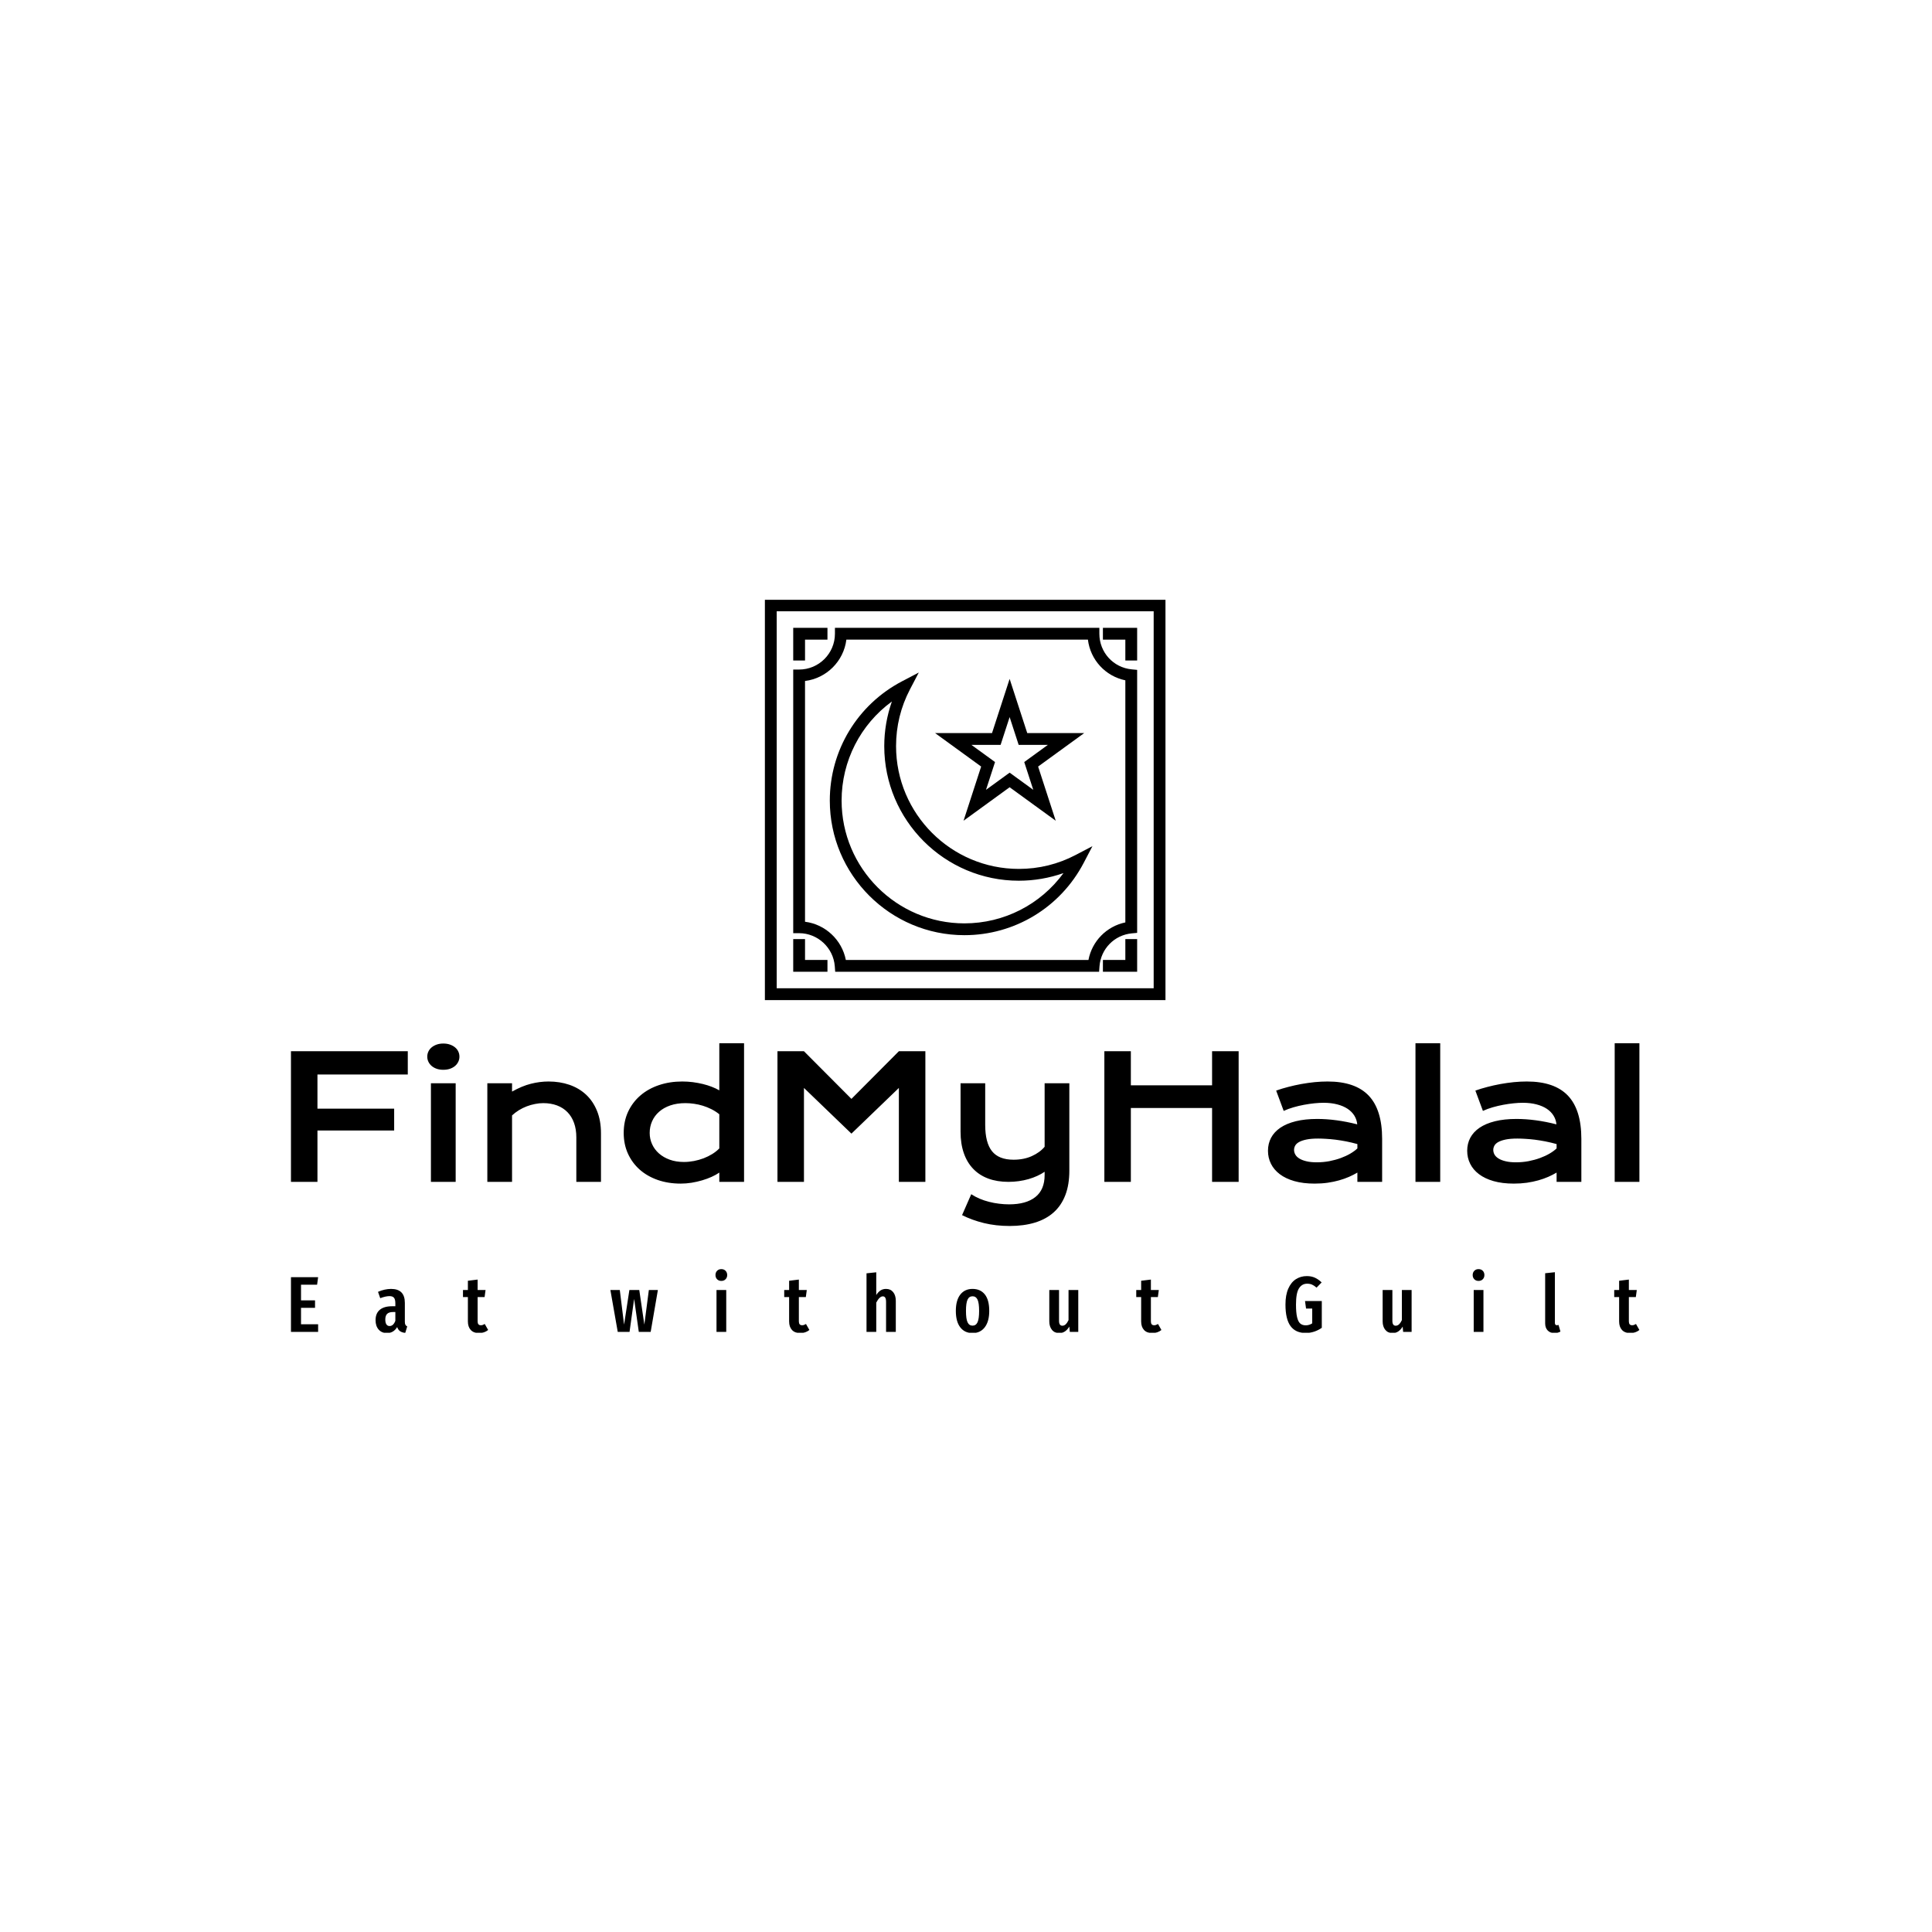 <svg xmlns="http://www.w3.org/2000/svg" version="1.1" xmlns:xlink="http://www.w3.org/1999/xlink" xmlns:svgjs="http://svgjs.dev/svgjs" width="1000" height="1000" viewBox="0 0 1000 1000"><rect width="1000" height="1000" fill="#ffffff"></rect><g transform="matrix(0.7,0,0,0.7,149.576,310.451)"><svg viewBox="0 0 396 215" data-background-color="#ffffff" preserveAspectRatio="xMidYMid meet" height="542" width="1000" xmlns="http://www.w3.org/2000/svg" xmlns:xlink="http://www.w3.org/1999/xlink"><g id="tight-bounds" transform="matrix(1,0,0,1,0.24,-0.085)"><svg viewBox="0 0 395.52 215.171" height="215.171" width="395.52"><g><svg viewBox="0 0 395.52 215.171" height="215.171" width="395.52"><g transform="matrix(1,0,0,1,0,130.151)"><svg viewBox="0 0 395.52 85.019" height="85.019" width="395.52"><g id="textblocktransform"><svg viewBox="0 0 395.52 85.019" height="85.019" width="395.52" id="textblock"><g><svg viewBox="0 0 395.52 53.604" height="53.604" width="395.52"><g transform="matrix(1,0,0,1,0,0)"><svg width="395.52" viewBox="5.42 -40.5 393.94 53.39" height="53.604" data-palette-color="#636365"><path d="M5.42 0L5.42-38.16 39.55-38.16 39.55-31.37 13.16-31.37 13.16-21.39 35.57-21.39 35.57-15.01 13.16-15.01 13.16 0 5.42 0ZM49.92-32.74L49.92-32.74Q48.85-32.74 47.98-33.04 47.12-33.35 46.51-33.87 45.9-34.4 45.57-35.1 45.24-35.79 45.24-36.57L45.24-36.57Q45.24-37.38 45.57-38.07 45.9-38.77 46.51-39.28 47.12-39.79 47.98-40.1 48.85-40.41 49.92-40.41L49.92-40.41Q51.02-40.41 51.89-40.1 52.76-39.79 53.37-39.28 53.98-38.77 54.31-38.07 54.64-37.38 54.64-36.57L54.64-36.57Q54.64-35.79 54.31-35.1 53.98-34.4 53.37-33.87 52.76-33.35 51.89-33.04 51.02-32.74 49.92-32.74ZM46.31 0L46.31-28.81 53.54-28.81 53.54 0 46.31 0ZM62.79 0L62.79-28.81 70.01-28.81 70.01-26.37Q72.9-28 75.52-28.66 78.14-29.32 80.66-29.32L80.66-29.32Q83.95-29.32 86.76-28.36 89.57-27.39 91.62-25.49 93.67-23.58 94.83-20.74 95.99-17.9 95.99-14.16L95.99-14.16 95.99 0 88.79 0 88.79-12.99Q88.79-15.36 88.12-17.22 87.45-19.09 86.19-20.37 84.93-21.66 83.14-22.33 81.34-23 79.12-23L79.12-23Q77.95-23 76.72-22.75 75.48-22.51 74.3-22.06 73.12-21.61 72.02-20.94 70.92-20.26 70.01-19.41L70.01-19.41 70.01 0 62.79 0ZM102.63-14.28L102.63-14.28Q102.63-17.72 103.92-20.5 105.22-23.27 107.5-25.23 109.78-27.2 112.92-28.26 116.06-29.32 119.72-29.32L119.72-29.32Q121.28-29.32 122.81-29.13 124.33-28.93 125.74-28.59 127.14-28.25 128.37-27.77 129.61-27.29 130.56-26.73L130.56-26.73 130.56-40.5 137.79-40.5 137.79 0 130.56 0 130.56-2.71Q129.61-2.05 128.31-1.46 127.02-0.88 125.53-0.44 124.04 0 122.44 0.26 120.84 0.51 119.28 0.51L119.28 0.51Q115.62 0.51 112.55-0.56 109.49-1.64 107.29-3.59 105.1-5.54 103.86-8.26 102.63-10.99 102.63-14.28ZM110.22-14.28L110.22-14.28Q110.22-12.55 110.92-11.01 111.61-9.47 112.92-8.31 114.23-7.15 116.07-6.48 117.91-5.81 120.21-5.81L120.21-5.81Q121.67-5.81 123.14-6.09 124.6-6.37 125.96-6.88 127.31-7.4 128.5-8.13 129.68-8.86 130.56-9.77L130.56-9.77 130.56-19.75Q129.46-20.63 128.24-21.24 127.02-21.85 125.75-22.24 124.48-22.63 123.19-22.81 121.89-23 120.67-23L120.67-23Q118.18-23 116.24-22.33 114.3-21.66 112.97-20.48 111.64-19.31 110.93-17.72 110.22-16.14 110.22-14.28ZM147.55 0L147.55-38.16 155.29-38.16 169.16-24.24 183.02-38.16 190.76-38.16 190.76 0 183.02 0 183.02-27.44 169.16-14.09 155.29-27.44 155.29 0 147.55 0ZM201.48 9.72L204.16 3.61Q205.29 4.35 206.6 4.91 207.92 5.47 209.35 5.83 210.78 6.2 212.27 6.38 213.76 6.57 215.22 6.57L215.22 6.57Q220.2 6.57 222.9 4.43 225.6 2.29 225.6-1.98L225.6-1.98 225.6-2.95Q224.65-2.29 223.46-1.75 222.28-1.2 220.92-0.81 219.57-0.42 218.07-0.21 216.56 0 215.03 0L215.03 0Q211.73 0 209.13-0.96 206.53-1.93 204.74-3.8 202.94-5.66 201.99-8.4 201.04-11.13 201.04-14.65L201.04-14.65 201.04-28.81 208.24-28.81 208.24-16.65Q208.24-11.43 210.23-8.95 212.22-6.47 216.52-6.47L216.52-6.47Q219.54-6.47 221.87-7.53 224.21-8.59 225.6-10.25L225.6-10.25 225.6-28.81 232.82-28.81 232.82-3.3Q232.82 0.83 231.65 3.87 230.48 6.91 228.25 8.91 226.01 10.91 222.77 11.9 219.52 12.89 215.39 12.89L215.39 12.89Q211.36 12.89 207.87 12.04 204.38 11.18 201.48 9.72L201.48 9.72ZM243.05 0L243.05-38.16 250.79-38.16 250.79-28.2 274.52-28.2 274.52-38.16 282.28-38.16 282.28 0 274.52 0 274.52-21.58 250.79-21.58 250.79 0 243.05 0ZM290.85-9.08L290.85-9.08Q290.85-11.16 291.75-12.87 292.66-14.58 294.46-15.81 296.27-17.04 298.97-17.71 301.67-18.38 305.26-18.38L305.26-18.38Q307.92-18.38 310.86-17.99 313.8-17.6 316.93-16.8L316.93-16.8Q316.8-18.16 316.1-19.32 315.39-20.48 314.13-21.33 312.87-22.17 311.1-22.63 309.33-23.1 307.09-23.1L307.09-23.1Q305.87-23.1 304.4-22.95 302.94-22.8 301.37-22.51 299.81-22.22 298.29-21.78 296.76-21.34 295.44-20.73L295.44-20.73 293.24-26.66Q294.88-27.25 296.75-27.73 298.62-28.22 300.57-28.58 302.52-28.93 304.47-29.13 306.43-29.32 308.26-29.32L308.26-29.32Q316.34-29.32 320.27-25.2 324.2-21.07 324.2-12.55L324.2-12.55 324.2 0 316.97 0 316.97-2.71Q315.85-2.05 314.52-1.46 313.19-0.88 311.63-0.44 310.07 0 308.27 0.26 306.48 0.51 304.47 0.51L304.47 0.51Q301.11 0.51 298.55-0.22 296-0.95 294.29-2.25 292.59-3.54 291.72-5.29 290.85-7.03 290.85-9.08ZM298.47-9.33L298.47-9.33Q298.47-8.62 298.84-7.97 299.2-7.32 300.01-6.82 300.81-6.32 302.07-6.02 303.33-5.71 305.11-5.71L305.11-5.71Q307.01-5.71 308.8-6.05 310.58-6.4 312.12-6.96 313.65-7.52 314.9-8.25 316.14-8.98 316.97-9.77L316.97-9.77 316.97-11.04Q315.31-11.5 313.69-11.82 312.07-12.13 310.59-12.32 309.11-12.5 307.81-12.57 306.5-12.65 305.52-12.65L305.52-12.65Q303.5-12.65 302.16-12.38 300.81-12.11 299.98-11.66 299.15-11.21 298.81-10.6 298.47-9.99 298.47-9.33ZM333.94 0L333.94-40.5 341.17-40.5 341.17 0 333.94 0ZM349.05-9.08L349.05-9.08Q349.05-11.16 349.95-12.87 350.86-14.58 352.66-15.81 354.47-17.04 357.17-17.71 359.87-18.38 363.45-18.38L363.45-18.38Q366.12-18.38 369.06-17.99 372-17.6 375.12-16.8L375.12-16.8Q375-18.16 374.29-19.32 373.59-20.48 372.33-21.33 371.07-22.17 369.3-22.63 367.53-23.1 365.29-23.1L365.29-23.1Q364.06-23.1 362.6-22.95 361.13-22.8 359.57-22.51 358.01-22.22 356.48-21.78 354.96-21.34 353.64-20.73L353.64-20.73 351.44-26.66Q353.08-27.25 354.95-27.73 356.81-28.22 358.77-28.58 360.72-28.93 362.67-29.13 364.63-29.32 366.46-29.32L366.46-29.32Q374.54-29.32 378.47-25.2 382.4-21.07 382.4-12.55L382.4-12.55 382.4 0 375.17 0 375.17-2.71Q374.05-2.05 372.72-1.46 371.39-0.88 369.83-0.44 368.26 0 366.47 0.26 364.67 0.51 362.67 0.51L362.67 0.51Q359.3 0.51 356.75-0.22 354.2-0.95 352.49-2.25 350.78-3.54 349.92-5.29 349.05-7.03 349.05-9.08ZM356.67-9.33L356.67-9.33Q356.67-8.62 357.03-7.97 357.4-7.32 358.21-6.82 359.01-6.32 360.27-6.02 361.53-5.71 363.31-5.71L363.31-5.71Q365.21-5.71 366.99-6.05 368.78-6.4 370.31-6.96 371.85-7.52 373.1-8.25 374.34-8.98 375.17-9.77L375.17-9.77 375.17-11.04Q373.51-11.5 371.89-11.82 370.27-12.13 368.79-12.32 367.31-12.5 366.01-12.57 364.7-12.65 363.72-12.65L363.72-12.65Q361.7-12.65 360.35-12.38 359.01-12.11 358.18-11.66 357.35-11.21 357.01-10.6 356.67-9.99 356.67-9.33ZM392.14 0L392.14-40.5 399.36-40.5 399.36 0 392.14 0Z" opacity="1" transform="matrix(1,0,0,1,0,0)" fill="#000000" class="wordmark-text-0" data-fill-palette-color="primary" id="text-0"></path></svg></g></svg></g><g transform="matrix(1,0,0,1,0,66.258)"><svg viewBox="0 0 395.52 18.761" height="18.761" width="395.52"><g transform="matrix(1,0,0,1,0,0)"><svg width="395.52" viewBox="3 -39.65 851.7 40.4" height="18.761" data-palette-color="#636365"><path d="M3-34.55L20.15-34.55 19.5-29.8 9.35-29.8 9.35-19.9 18.2-19.9 18.2-15.2 9.35-15.2 9.35-4.8 20.15-4.8 20.15 0 3 0 3-34.55ZM74.93-6.4Q74.93-5.1 75.28-4.48 75.63-3.85 76.43-3.45L76.43-3.45 75.18 0.65Q73.13 0.4 71.9-0.45 70.68-1.3 70.08-3.05L70.08-3.05Q67.78 0.75 63.63 0.75L63.63 0.75Q60.33 0.75 58.38-1.48 56.43-3.7 56.43-7.4L56.43-7.4Q56.43-11.7 59.1-13.95 61.78-16.2 66.88-16.2L66.88-16.2 68.93-16.2 68.93-18.05Q68.93-20.55 68.05-21.58 67.18-22.6 65.23-22.6L65.23-22.6Q62.88-22.6 59.38-21.3L59.38-21.3 57.98-25.3Q59.98-26.2 62.13-26.68 64.28-27.15 66.23-27.15L66.23-27.15Q74.93-27.15 74.93-18.35L74.93-18.35 74.93-6.4ZM65.28-3.7Q67.68-3.7 68.93-7L68.93-7 68.93-12.55 67.48-12.55Q64.93-12.55 63.75-11.4 62.58-10.25 62.58-7.85L62.58-7.85Q62.58-5.8 63.28-4.75 63.98-3.7 65.28-3.7L65.28-3.7ZM125.4-5L127.55-1.2Q125.1 0.75 121.8 0.75L121.8 0.75Q118.35 0.75 116.55-1.23 114.75-3.2 114.75-6.6L114.75-6.6 114.75-22 111.65-22 111.65-26.45 114.75-26.45 114.75-32.3 120.9-33.05 120.9-26.45 125.9-26.45 125.3-22 120.9-22 120.9-6.6Q120.9-4.2 122.95-4.2L122.95-4.2Q123.6-4.2 124.1-4.38 124.6-4.55 125.4-5L125.4-5ZM229.05-26.45L234.75-26.45 230.2 0 222.7 0 219.75-20.85 216.85 0 209.4 0 204.75-26.45 210.7-26.45 213.4-4.6 216.75-26.45 223-26.45 226.2-4.6 229.05-26.45ZM271.78-26.45L277.93-26.45 277.93 0 271.78 0 271.78-26.45ZM274.83-39.65Q276.48-39.65 277.5-38.6 278.53-37.55 278.53-35.9L278.53-35.9Q278.53-34.3 277.5-33.25 276.48-32.2 274.83-32.2L274.83-32.2Q273.18-32.2 272.15-33.25 271.13-34.3 271.13-35.9L271.13-35.9Q271.13-37.55 272.15-38.6 273.18-39.65 274.83-39.65L274.83-39.65ZM328.3-5L330.45-1.2Q328 0.75 324.7 0.75L324.7 0.75Q321.25 0.75 319.45-1.23 317.65-3.2 317.65-6.6L317.65-6.6 317.65-22 314.55-22 314.55-26.45 317.65-26.45 317.65-32.3 323.8-33.05 323.8-26.45 328.8-26.45 328.2-22 323.8-22 323.8-6.6Q323.8-4.2 325.85-4.2L325.85-4.2Q326.5-4.2 327-4.38 327.5-4.55 328.3-5L328.3-5ZM378.88-27.15Q381.73-27.15 383.38-25.1 385.03-23.05 385.03-19.6L385.03-19.6 385.03 0 378.88 0 378.88-18.9Q378.88-20.8 378.35-21.63 377.83-22.45 376.83-22.45L376.83-22.45Q374.73-22.45 372.68-18.5L372.68-18.5 372.68 0 366.53 0 366.53-37 372.68-37.65 372.68-23.3Q373.93-25.25 375.4-26.2 376.88-27.15 378.88-27.15L378.88-27.15ZM433.5-27.15Q438.5-27.15 441.28-23.65 444.05-20.15 444.05-13.25L444.05-13.25Q444.05-6.65 441.25-2.95 438.45 0.75 433.5 0.75L433.5 0.75Q428.55 0.75 425.75-2.88 422.95-6.5 422.95-13.25L422.95-13.25Q422.95-19.95 425.75-23.55 428.55-27.15 433.5-27.15L433.5-27.15ZM433.5-22.5Q431.35-22.5 430.35-20.38 429.35-18.25 429.35-13.25L429.35-13.25Q429.35-8.2 430.35-6.08 431.35-3.95 433.5-3.95L433.5-3.95Q435.65-3.95 436.65-6.08 437.65-8.2 437.65-13.25L437.65-13.25Q437.65-18.3 436.65-20.4 435.65-22.5 433.5-22.5L433.5-22.5ZM500.28-26.45L500.28 0 494.93 0 494.63-3.35Q493.38-1.3 491.83-0.28 490.28 0.75 488.23 0.75L488.23 0.75Q485.33 0.75 483.65-1.3 481.98-3.35 481.98-6.65L481.98-6.65 481.98-26.45 488.13-26.45 488.13-7Q488.13-3.9 490.23-3.9L490.23-3.9Q491.43-3.9 492.38-4.83 493.33-5.75 494.13-7.45L494.13-7.45 494.13-26.45 500.28-26.45ZM550.65-5L552.8-1.2Q550.35 0.75 547.05 0.75L547.05 0.75Q543.6 0.75 541.8-1.23 540-3.2 540-6.6L540-6.6 540-22 536.9-22 536.9-26.45 540-26.45 540-32.3 546.15-33.05 546.15-26.45 551.15-26.45 550.55-22 546.15-22 546.15-6.6Q546.15-4.2 548.2-4.2L548.2-4.2Q548.85-4.2 549.35-4.38 549.85-4.55 550.65-5L550.65-5ZM644.65-35.25Q647.5-35.25 649.75-34.23 652-33.2 654-31.25L654-31.25 650.8-27.95Q649.25-29.3 647.9-29.88 646.55-30.45 644.85-30.45L644.85-30.45Q641.55-30.45 639.68-27.5 637.8-24.55 637.8-17.3L637.8-17.3Q637.8-12.2 638.48-9.33 639.15-6.45 640.48-5.3 641.8-4.15 643.95-4.15L643.95-4.15Q646.2-4.15 648.05-5.4L648.05-5.4 648.05-14.75 644.15-14.75 643.5-19.5 654.1-19.5 654.1-2.6Q651.95-1.05 649.33-0.18 646.7 0.7 644 0.7L644 0.7Q637.55 0.7 634.35-3.68 631.15-8.05 631.15-17.3L631.15-17.3Q631.15-23.3 632.93-27.33 634.7-31.35 637.75-33.3 640.8-35.25 644.65-35.25L644.65-35.25ZM710.83-26.45L710.83 0 705.48 0 705.18-3.35Q703.93-1.3 702.38-0.28 700.83 0.75 698.78 0.75L698.78 0.75Q695.88 0.75 694.2-1.3 692.53-3.35 692.53-6.65L692.53-6.65 692.53-26.45 698.68-26.45 698.68-7Q698.68-3.9 700.78-3.9L700.78-3.9Q701.98-3.9 702.93-4.83 703.88-5.75 704.68-7.45L704.68-7.45 704.68-26.45 710.83-26.45ZM750.05-26.45L756.2-26.45 756.2 0 750.05 0 750.05-26.45ZM753.1-39.65Q754.75-39.65 755.78-38.6 756.8-37.55 756.8-35.9L756.8-35.9Q756.8-34.3 755.78-33.25 754.75-32.2 753.1-32.2L753.1-32.2Q751.45-32.2 750.43-33.25 749.4-34.3 749.4-35.9L749.4-35.9Q749.4-37.55 750.43-38.6 751.45-39.65 753.1-39.65L753.1-39.65ZM801.03 0.75Q798.33 0.75 796.75-0.93 795.18-2.6 795.18-5.4L795.18-5.4 795.18-37.05 801.33-37.7 801.33-5.65Q801.33-5 801.63-4.6 801.93-4.2 802.53-4.2L802.53-4.2Q802.88-4.2 803.2-4.3 803.53-4.4 803.63-4.4L803.63-4.4 804.83-0.2Q803.13 0.75 801.03 0.75L801.03 0.75ZM852.55-5L854.7-1.2Q852.25 0.75 848.95 0.75L848.95 0.75Q845.5 0.75 843.7-1.23 841.9-3.2 841.9-6.6L841.9-6.6 841.9-22 838.8-22 838.8-26.45 841.9-26.45 841.9-32.3 848.05-33.05 848.05-26.45 853.05-26.45 852.45-22 848.05-22 848.05-6.6Q848.05-4.2 850.1-4.2L850.1-4.2Q850.75-4.2 851.25-4.38 851.75-4.55 852.55-5L852.55-5Z" opacity="1" transform="matrix(1,0,0,1,0,0)" fill="#000000" class="slogan-text-1" data-fill-palette-color="secondary" id="text-1"></path></svg></g></svg></g></svg></g></svg></g><g transform="matrix(1,0,0,1,139.012,0)"><svg viewBox="0 0 117.497 117.497" height="117.497" width="117.497"><g><svg xmlns="http://www.w3.org/2000/svg" xmlns:xlink="http://www.w3.org/1999/xlink" version="1.1" x="0" y="0" viewBox="7.75 7.417 84.833 84.833" enable-background="new 0 0 100 100" xml:space="preserve" height="117.497" width="117.497" class="icon-icon-0" data-fill-palette-color="accent" id="icon-0"><g fill="#636365" data-fill-palette-color="accent"><path d="M7.75 7.417V92.25h84.833V7.417H7.75zM90.083 89.75H10.25V9.917h79.833V89.75z" fill="#000000" data-fill-palette-color="accent"></path><path d="M50 78.504c10.64 0 20.319-5.864 25.261-15.303l1.854-3.542-3.542 1.854c-3.748 1.963-7.799 2.958-12.041 2.958-14.338 0-26.004-11.665-26.004-26.004 0-4.242 0.995-8.293 2.958-12.042l1.854-3.542-3.542 1.854C27.36 29.682 21.496 39.361 21.496 50 21.496 65.717 34.283 78.504 50 78.504zM34.643 29.016c-1.063 3.027-1.615 6.235-1.615 9.452 0 15.717 12.787 28.504 28.504 28.504 3.217 0 6.425-0.553 9.452-1.615C66.128 72.005 58.392 76.004 50 76.004c-14.338 0-26.004-11.665-26.004-26.004C23.996 41.61 27.995 33.873 34.643 29.016z" fill="#000000" data-fill-palette-color="accent"></path><path d="M49.819 54.268l9.761-7.092 9.761 7.092-3.729-11.474 9.761-7.091H63.309L59.58 24.229l-3.729 11.473H43.788l9.76 7.091L49.819 54.268zM51.482 38.202h6.186l1.912-5.884 1.912 5.884h6.186l-5.005 3.636 1.912 5.884-5.005-3.636-5.005 3.636 1.912-5.884L51.482 38.202z" fill="#000000" data-fill-palette-color="accent"></path><path d="M22.553 85.094l0.086 1.156h55.887l0.086-1.156c0.277-3.696 3.153-6.629 6.838-6.975l1.134-0.105V22.319l-1.134-0.106c-3.915-0.366-6.867-3.611-6.867-7.547v-1.25h-56v1.25c0 4.182-3.402 7.583-7.583 7.583h-1.25v55.833H15C18.941 78.083 22.258 81.162 22.553 85.094zM16.25 24.673c4.563-0.566 8.19-4.193 8.756-8.756h51.152c0.522 4.282 3.697 7.739 7.926 8.616v51.268c-3.973 0.829-7.05 3.961-7.812 7.949H24.891c-0.825-4.257-4.346-7.548-8.642-8.089V24.673z" fill="#000000" data-fill-palette-color="accent"></path><polygon points="16.25,15.917 21,15.917 21,13.417 13.75,13.417 13.75,20.333 16.25,20.333  " fill="#000000" data-fill-palette-color="accent"></polygon><polygon points="84.084,20.333 86.584,20.333 86.584,13.417 79.334,13.417 79.334,15.917 84.084,15.917  " fill="#000000" data-fill-palette-color="accent"></polygon><polygon points="21,83.75 16.25,83.75 16.25,79.332 13.75,79.332 13.75,86.25 21,86.25  " fill="#000000" data-fill-palette-color="accent"></polygon><polygon points="84.084,83.75 79.334,83.75 79.334,86.25 86.584,86.25 86.584,79.332 84.084,79.332  " fill="#000000" data-fill-palette-color="accent"></polygon></g></svg></g></svg></g><g></g></svg></g><defs></defs></svg><rect width="395.52" height="215.171" fill="none" stroke="none" visibility="hidden"></rect></g></svg></g></svg>